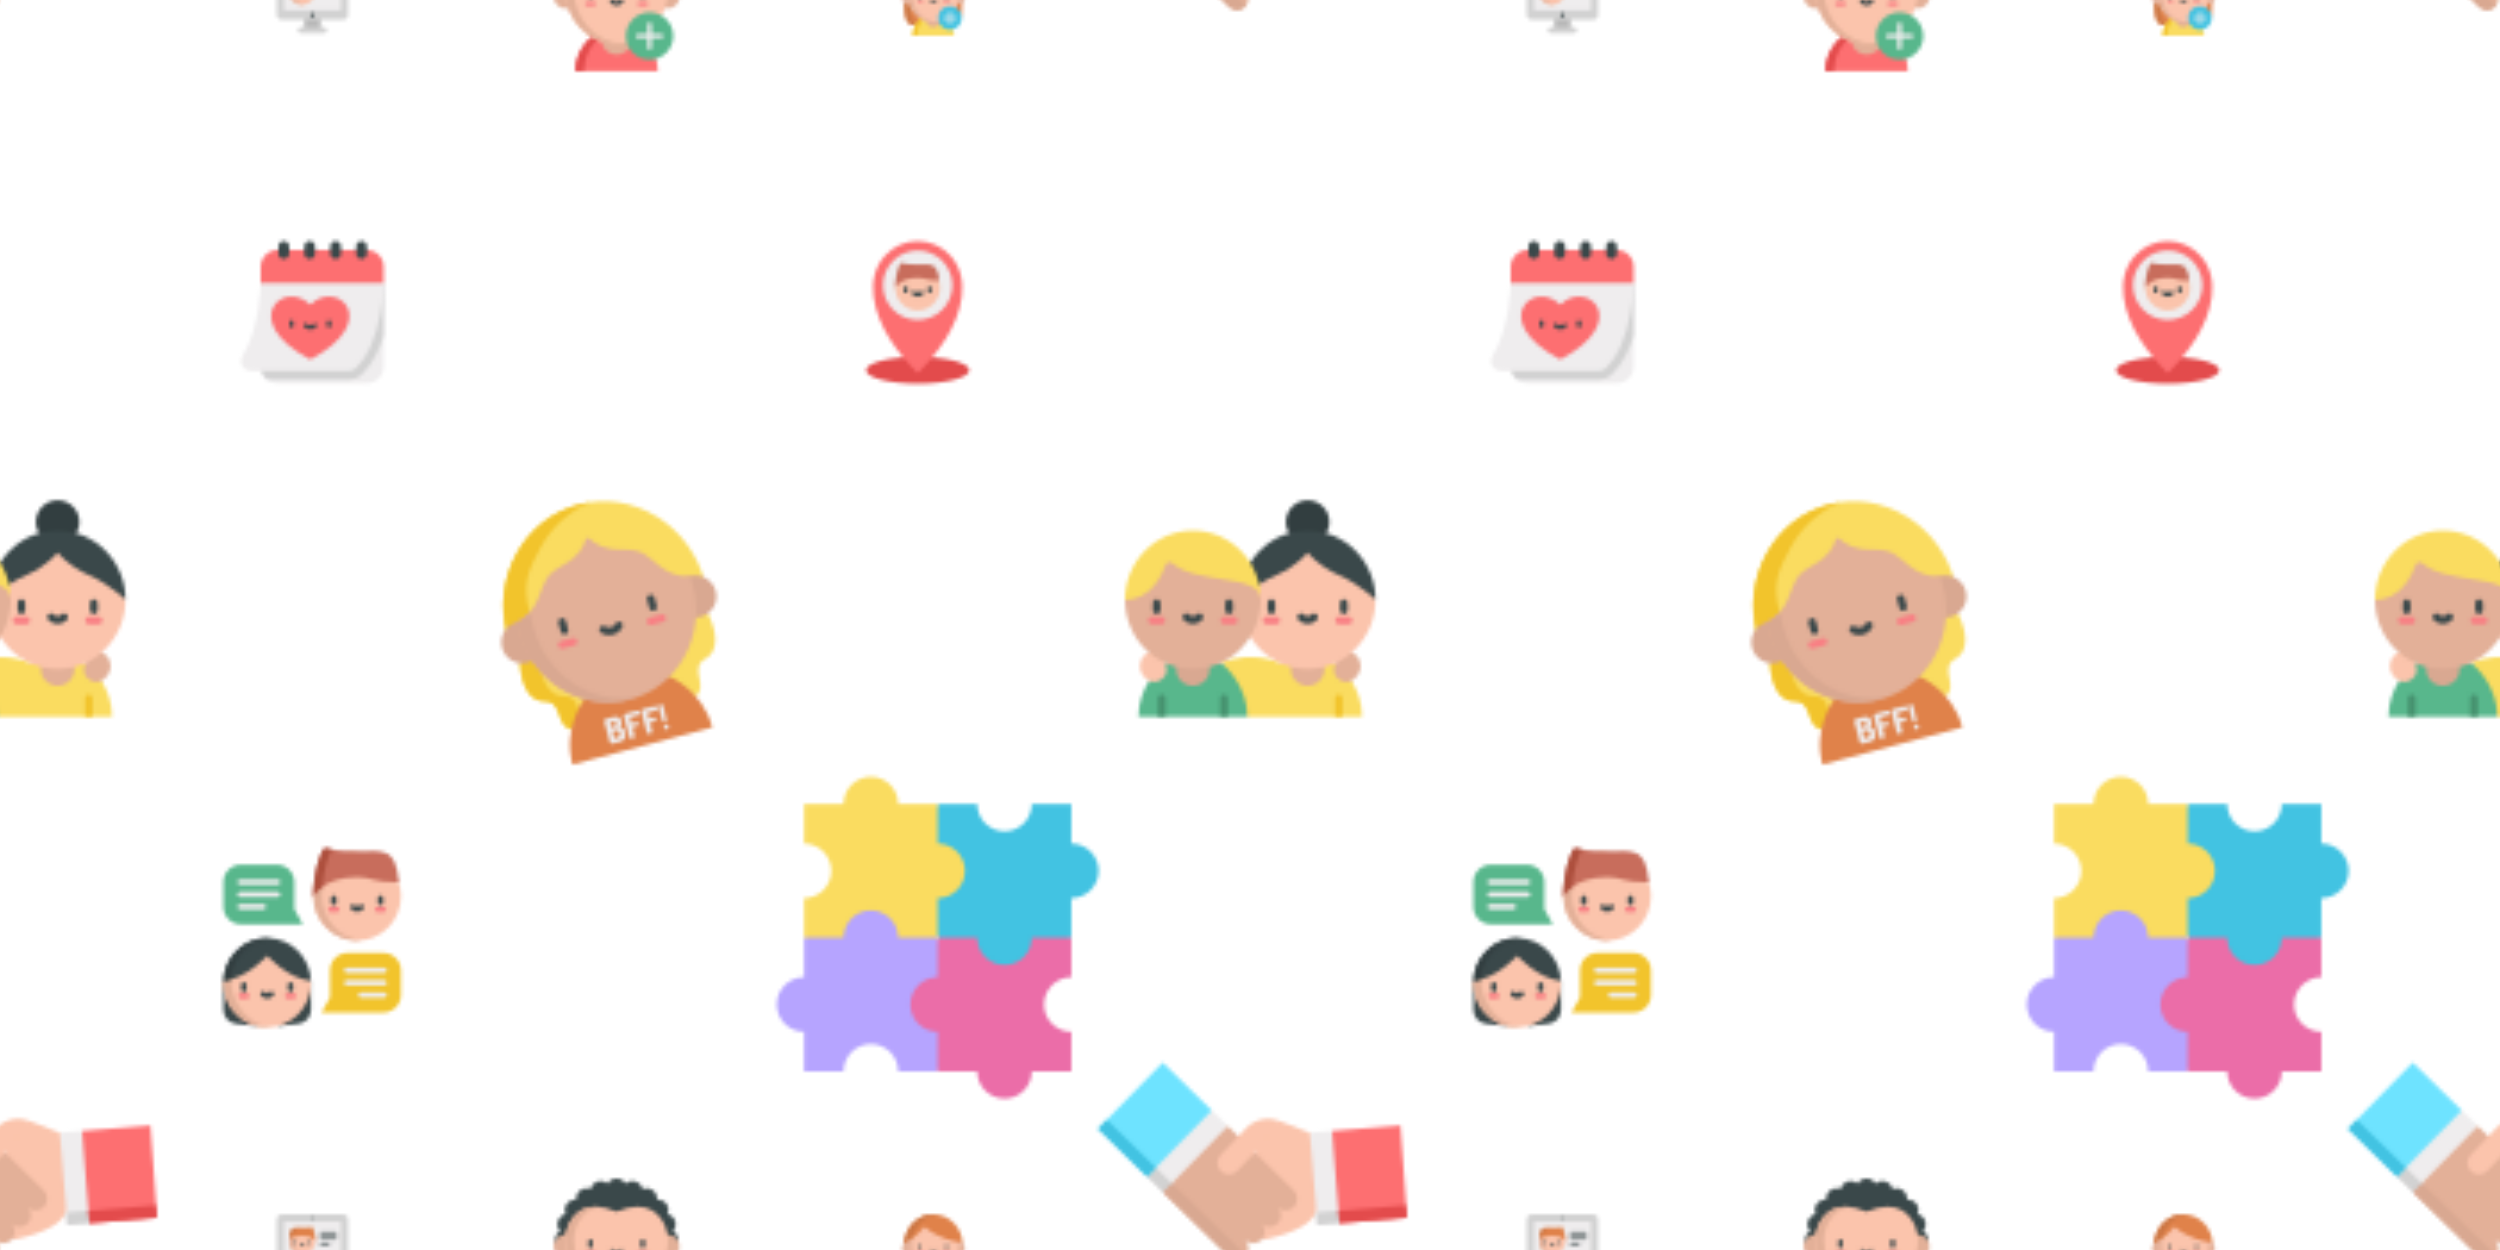 <svg xmlns="http://www.w3.org/2000/svg" xmlns:xlink="http://www.w3.org/1999/xlink" xmlns:fi="http://pattern.flaticon.com/" x="0" y="0" width="700" height="350" viewBox="0 0 700 350"><rect x="0px" y="0px" width="100%" height="100%" opacity="1" fill="#ffffff"/><defs><g transform="matrix(0.078 0 0 0.078 155 330)" id="L1_10"><path d="m429.012 253.109c24.32-14.5 24.32-49.723 0-64.227 18.648-21.309 7.766-54.805-19.848-61.082 11.148-26.027-9.551-54.523-37.75-51.961 2.559-28.199-25.934-48.902-51.965-37.754-6.277-27.609-39.773-38.492-61.082-19.848-14.504-24.316-49.723-24.316-64.227 0-21.309-18.648-54.805-7.762-61.086 19.848-26.027-11.148-54.52 9.555-51.961 37.754-28.199-2.562-48.898 25.934-37.75 51.961-27.609 6.277-38.496 39.773-19.848 61.082-24.32 14.504-24.32 49.723 0 64.227zm0 0" fill="#3a484a"/><path d="m136.176 389.102s-57.961 43.676-57.961 122.898h296.078c0-79.223-57.961-122.898-57.961-122.898zm0 0" fill="#fd6f71"/><path d="m167.082 389.102h-30.906s-57.961 43.676-57.961 122.898h30.906c0-79.223 57.961-122.898 57.961-122.898zm0 0" fill="#e34b4c"/><g fill="#e3b098"><path d="m280.301 398.707c0 29.848-24.199 54.043-54.047 54.043s-54.047-24.195-54.047-54.043c0-29.848 24.199-54.047 54.047-54.047s54.047 24.199 54.047 54.047zm0 0"/><path d="m0 244.121c0 23.73 19.238 42.969 42.969 42.969s22.363-19.238 22.363-42.969c0-23.73 1.215-42.965-22.516-42.965-23.73 0-42.816 19.234-42.816 42.965zm0 0"/><path d="m452.508 244.121c0 23.73-19.238 42.969-42.969 42.969-23.73 0-42.969-19.238-42.969-42.969 0-23.73 19.391-42.965 43.121-42.965 23.73 0 42.816 19.234 42.816 42.965zm0 0"/></g><path d="m410.547 219.762c-.016-16.094-3.18-32.047-9.184-46.98-16.082-40-60.574-102.945-175.109-54.121-114.535-48.824-159.027 14.121-175.113 54.121-6 14.934-9.164 30.887-9.18 46.98v.191c0 107.066 82.512 193.859 184.293 193.859s184.293-86.793 184.293-193.859c0-.066 0-.129 0-.191zm0 0" fill="#fbc4ac"/><path d="m72.867 219.953c0-.066 0-.129 0-.191.016-16.094 3.18-32.047 9.18-46.98 10.879-27.055 34.762-64.594 84.512-70.961-71.215-8.125-102.492 38.82-115.418 70.961-6 14.934-9.164 30.887-9.18 46.98v.191c0 107.066 82.512 193.859 184.293 193.859 5.207 0 10.355-.238 15.453-.684-94.551-8.262-168.84-91.586-168.84-193.176zm0 0" fill="#e3b098"/><path d="m320.074 250.582c-4.266 0-7.727-3.457-7.727-7.723v-18.246c0-4.266 3.461-7.727 7.727-7.727 4.27 0 7.727 3.461 7.727 7.727v18.246c0 4.266-3.457 7.723-7.727 7.723zm0 0" fill="#3a484a"/><path d="m332.5 277.398h-24.848c-4.27 0-7.727-3.461-7.727-7.727 0-4.27 3.457-7.727 7.727-7.727h24.848c4.266 0 7.727 3.457 7.727 7.727 0 4.266-3.461 7.727-7.727 7.727zm0 0" fill="#f98084"/><path d="m132.434 250.582c-4.27 0-7.727-3.457-7.727-7.723v-18.246c0-4.266 3.457-7.727 7.727-7.727 4.266 0 7.727 3.461 7.727 7.727v18.246c0 4.266-3.461 7.723-7.727 7.723zm0 0" fill="#3a484a"/><path d="m144.855 277.398h-24.848c-4.27 0-7.727-3.461-7.727-7.727 0-4.27 3.457-7.727 7.727-7.727h24.848c4.27 0 7.727 3.457 7.727 7.727 0 4.266-3.457 7.727-7.727 7.727zm0 0" fill="#f98084"/><path d="m226.254 276.367c-8.77 0-17.008-3.668-22.598-10.066-2.809-3.211-2.48-8.094.73-10.902 3.215-2.809 8.094-2.48 10.902.734 2.656 3.039 6.652 4.781 10.965 4.781s8.305-1.742 10.965-4.785c2.809-3.211 7.688-3.539 10.902-.73 3.211 2.809 3.539 7.688.73 10.902-5.59 6.398-13.828 10.066-22.598 10.066zm0 0" fill="#3a484a"/><path d="m429.66 385.773c0 46.898-38.02 84.918-84.918 84.918-46.898 0-84.918-38.02-84.918-84.918 0-46.902 38.02-84.918 84.918-84.918 46.898 0 84.918 38.016 84.918 84.918zm0 0" fill="#58b78c"/><path d="m386.879 378.047h-34.41v-34.414c0-4.266-3.457-7.727-7.727-7.727-4.27 0-7.727 3.461-7.727 7.727v34.414h-34.41c-4.27 0-7.727 3.457-7.727 7.727 0 4.266 3.457 7.727 7.727 7.727h34.41v34.41c0 4.27 3.457 7.727 7.727 7.727 4.27 0 7.727-3.457 7.727-7.727v-34.41h34.41c4.27 0 7.727-3.461 7.727-7.727 0-4.27-3.457-7.727-7.727-7.727zm0 0" fill="#efedee"/></g><g transform="matrix(0.137 0 0 0.137 315 140)" id="L1_11"><path d="m250 442.949-53.465-110.355c65.352-26.434 118.938 0 118.938 0h115.605c12.957 11.043 53.465 50.359 53.465 110.355zm0 0" fill="#fadc60"/><path d="m417.738 44.961c0 24.559-19.906 44.465-44.461 44.465-24.559 0-44.465-19.906-44.465-44.465 0-24.555 19.906-44.461 44.465-44.461 24.555 0 44.461 19.906 44.461 44.461zm0 0" fill="#323e40"/><path d="m407.609 345.422c0 18.961-15.371 34.336-34.332 34.336-18.965 0-34.336-15.375-34.336-34.336s15.371-34.332 34.336-34.332c18.961 0 34.332 15.371 34.332 34.332zm0 0" fill="#e3b098"/><path d="m437.793 321.332s-24.555 28.43 0 45.797c11.738 8.301 22.324 4.914 30.176-.883 12.578-9.289 17.473-26.066 10.695-40.156-3.355-6.98-9.598-13.477-20.969-16.387zm0 0" fill="#e3b098"/><path d="m512 203.949c0 78.141-62.109 141.477-138.723 141.477-76.625 0-138.734-63.336-138.734-141.477l15.457-34.801 98.375-79.723h24.902l49.953 5.551 74.176 70.051zm0 0" fill="#fbc4ac"/><path d="m512 203.949s-32.449-32.059-75.07-50.602c-42.629-18.543-63.652-46.008-63.652-46.008s-21.027 27.465-63.656 46.008c-42.617 18.543-75.07 50.602-75.07 50.602h-.008v-.008c.008-78.141 62.109-141.465 138.734-141.465 76.613 0 138.723 63.336 138.723 141.473zm0 0" fill="#3a484a"/><path d="m447.223 232.777c-4.27 0-7.727-3.461-7.727-7.727v-14.379c0-4.266 3.457-7.727 7.727-7.727 4.27 0 7.727 3.461 7.727 7.727v14.379c0 4.266-3.457 7.727-7.727 7.727zm0 0" fill="#3a484a"/><path d="m457.016 253.914h-19.586c-4.27 0-7.727-3.461-7.727-7.727 0-4.27 3.457-7.727 7.727-7.727h19.586c4.266 0 7.727 3.457 7.727 7.727 0 4.266-3.461 7.727-7.727 7.727zm0 0" fill="#f98084"/><path d="m299.32 232.777c-4.27 0-7.727-3.461-7.727-7.727v-14.379c0-4.266 3.457-7.727 7.727-7.727 4.266 0 7.727 3.461 7.727 7.727v14.379c0 4.266-3.461 7.727-7.727 7.727zm0 0" fill="#3a484a"/><path d="m309.109 253.914h-19.582c-4.27 0-7.727-3.461-7.727-7.727 0-4.27 3.457-7.727 7.727-7.727h19.582c4.27 0 7.727 3.457 7.727 7.727 0 4.266-3.457 7.727-7.727 7.727zm0 0" fill="#f98084"/><path d="m373.27 253.102c-7.383 0-14.324-3.098-19.043-8.496-2.809-3.211-2.48-8.094.734-10.902 3.211-2.809 8.09-2.48 10.898.734 1.785 2.039 4.488 3.211 7.41 3.211 2.926 0 5.625-1.172 7.41-3.211 2.809-3.215 7.688-3.543 10.902-.734 3.211 2.809 3.539 7.691.73 10.902-4.719 5.398-11.656 8.496-19.043 8.496zm0 0" fill="#3a484a"/><path d="m250 442.949c0-59.996-40.504-99.312-53.465-110.355h-115.602c-12.961 11.043-53.465 50.359-53.465 110.355zm0 0" fill="#58b78c"/><path d="m173.066 345.422c0 18.961-15.371 34.336-34.332 34.336s-34.332-15.375-34.332-34.336 15.371-34.332 34.332-34.332 34.332 15.371 34.332 34.332zm0 0" fill="#d9a891"/><path d="m74.215 321.332s24.555 28.43 0 45.797c-11.738 8.301-22.32 4.914-30.172-.883-12.578-9.289-17.477-26.066-10.699-40.156 3.359-6.98 9.598-13.477 20.969-16.387zm0 0" fill="#fbc4ac"/><path d="m67.352 442.949v-37.602c0-4.266 3.461-7.727 7.727-7.727 4.27 0 7.727 3.461 7.727 7.727v37.602zm0 0" fill="#46926f"/><path d="m194.664 442.949v-37.602c0-4.266 3.457-7.727 7.727-7.727 4.266 0 7.727 3.461 7.727 7.727v37.602zm0 0" fill="#46926f"/><path d="m429.199 442.949v-37.602c0-4.266 3.457-7.727 7.727-7.727s7.727 3.461 7.727 7.727v37.602zm0 0" fill="#f2c42c"/><path d="m277.449 202.684v.297c.008.156.02.32.008.484v.484c0 78.141-62.109 141.477-138.723 141.477-76.625 0-138.734-63.336-138.734-141.477h.012l30.277-57.465 54.84-47.391 111.406 8.246 72.172 61.121zm0 0" fill="#e3b098"/><path d="m212.68 232.777c-4.266 0-7.727-3.461-7.727-7.727v-14.379c0-4.266 3.461-7.727 7.727-7.727 4.27 0 7.727 3.461 7.727 7.727v14.379c0 4.266-3.457 7.727-7.727 7.727zm0 0" fill="#3a484a"/><path d="m222.473 253.914h-19.586c-4.266 0-7.727-3.461-7.727-7.727 0-4.27 3.461-7.727 7.727-7.727h19.586c4.27 0 7.727 3.457 7.727 7.727 0 4.266-3.457 7.727-7.727 7.727zm0 0" fill="#f98084"/><path d="m64.777 232.777c-4.27 0-7.727-3.461-7.727-7.727v-14.379c0-4.266 3.457-7.727 7.727-7.727 4.27 0 7.727 3.461 7.727 7.727v14.379c0 4.266-3.457 7.727-7.727 7.727zm0 0" fill="#3a484a"/><path d="m74.57 253.914h-19.586c-4.266 0-7.727-3.461-7.727-7.727 0-4.27 3.461-7.727 7.727-7.727h19.586c4.266 0 7.727 3.457 7.727 7.727 0 4.266-3.461 7.727-7.727 7.727zm0 0" fill="#f98084"/><path d="m138.73 253.102c-7.387 0-14.328-3.098-19.047-8.496-2.809-3.211-2.48-8.094.734-10.902 3.211-2.809 8.094-2.48 10.902.734 1.781 2.039 4.484 3.211 7.41 3.211 2.922 0 5.625-1.172 7.406-3.211 2.809-3.215 7.691-3.543 10.902-.734 3.215 2.809 3.543 7.691.734 10.902-4.719 5.398-11.66 8.496-19.043 8.496zm0 0" fill="#3a484a"/><path d="m277.449 202.684c-1.988-52.848-129.02-28.66-180.953-73.574-4.5-3.895-11.559-1.938-13.535 3.688-8.5 24.055-31.68 71.152-82.949 71.152h-.012c0-78.137 62.109-141.473 138.734-141.473 76.203 0 138.055 62.656 138.715 140.207zm0 0" fill="#fadc60"/></g><g transform="matrix(0.176 0 0 0.176 217.5 217.5)" id="L1_12"><path d="m468.602 106.301v-62.898h-62.902c0 23.969-19.43 43.398-43.398 43.398s-43.402-19.43-43.402-43.398h-62.898l-51.469 121.852 51.469 90.746 106.238 78.742 106.363-78.742v-62.898c23.969 0 43.398-19.434 43.398-43.402s-19.43-43.398-43.398-43.398zm0 0" fill="#42c3e2"/><path d="m256 256-101.363-84.598-111.234 84.598v62.898c-23.969 0-43.402 19.43-43.402 43.402 0 23.969 19.434 43.398 43.402 43.398v62.898h62.898c0-23.969 19.43-43.398 43.402-43.398 23.969 0 43.398 19.43 43.398 43.398h62.898l50.109-84.598zm0 0" fill="#b6a4ff"/><path d="m468.602 318.898v-62.898h-62.898c0 23.969-19.434 43.402-43.402 43.402s-43.402-19.434-43.402-43.402h-62.898v62.898c-23.969 0-43.398 19.434-43.398 43.402s19.43 43.398 43.398 43.398v62.902h62.898c0 23.969 19.434 43.398 43.402 43.398s43.402-19.43 43.402-43.398h62.898v-62.902c-23.973 0-43.402-19.43-43.402-43.398s19.43-43.402 43.402-43.402zm0 0" fill="#eb6da8"/><path d="m256 106.301v-62.898h-62.898c0-23.973-19.43-43.402-43.402-43.402-23.969 0-43.398 19.43-43.398 43.402h-62.898v62.898c23.969 0 43.398 19.43 43.398 43.398 0 23.973-19.43 43.402-43.398 43.402v62.898h62.898c0-23.969 19.43-43.402 43.402-43.402 23.969 0 43.398 19.434 43.398 43.402h62.898v-62.898c23.969 0 43.402-19.434 43.402-43.402s-19.434-43.398-43.402-43.398zm0 0" fill="#fadc60"/></g><g transform="matrix(0.17 0.045 -0.045 0.17 313.213 294.233)" id="L1_13"><path d="m167.613 53.758-54.926 58.039-17.715 70.285 31.059 17.582 49.461-47.285 23.176-81.043zm0 0" fill="#efedee"/><path d="m410.152 175.434-4.992-77.977-43.914-61.133-33.668 11.836v66.074l41.043 50.668 7.863 22.367zm0 0" fill="#efedee"/><path d="m327.578 48.16-51.934-5.766-24.555 21.074v37.539l45.863 131.863s69.793-30.008 72.789-66.586zm0 0" fill="#fbc4ac"/><path d="m251.086 101.008 75.227 42.582c8.859 5.016 11.977 16.262 6.961 25.121-5.016 8.859-16.262 11.973-25.121 6.961 8.859 5.012 11.977 16.258 6.961 25.117-5.016 8.859-16.262 11.977-25.117 6.961 8.859 5.016 11.973 16.262 6.961 25.121-5.016 8.859-16.262 11.977-25.121 6.961 8.859 5.016 11.977 16.262 6.961 25.121s-16.262 11.973-25.121 6.961l-127.645-72.254 72.637-128.324 20.336 11.512zm0 0" fill="#e3b098"/><path d="m141.16 185.199-41.105-23.27-5.082 20.152 24.23 13.715 6.828 3.867zm0 0" fill="#d2d2d2"/><path d="m167.605 53.758-72.637 128.332-94.969-53.75 72.637-128.332zm0 0" fill="#6ee3ff"/><path d="m402.297 157.145-32.398 11.391 6.586 18.734 33.668-11.836-1.32-20.613zm0 0" fill="#d2d2d2"/><path d="m512.012 139.242-47.824-139.113-102.941 36.191 48.906 139.113zm0 0" fill="#fd6f71"/><path d="m512.012 139.242-6.457-18.785-101.992 36.238 6.59 18.738zm0 0" fill="#e34b4c"/><path d="m94.977 182.074-94.969-53.754 9.875-17.441 94.965 53.754zm0 0" fill="#42c3e2"/><path d="m275.645 42.395c-19.598-2.176-38.578 7.664-48.09 24.934l-28.254 51.289c-4.914 8.914-1.668 20.125 7.25 25.035 8.914 4.914 20.125 1.668 25.039-7.25l19.496-35.395zm0 0" fill="#fbc4ac"/><path d="m278.797 264.953c.227-.402.418-.816.613-1.227.031-.074.074-.141.105-.215l-143.613-81.289-9.871 17.441 36.641 20.738 91.004 51.512c3.32 1.879 6.98 2.617 10.52 2.34.59-.047 1.176-.125 1.754-.227 5.234-.926 10.027-4.09 12.848-9.074zm0 0" fill="#d9a891"/></g><g transform="matrix(0.039 0 0 0.039 77.5 340)" id="L1_14"><path d="m197.844 368.492h116.312v104.621h-116.312zm0 0" fill="#b8b8b8"/><path d="m339.613 450.676h-167.227c-12.391 0-22.438 10.047-22.438 22.438 0 12.395 10.047 22.438 22.438 22.438h167.227c12.391 0 22.438-10.043 22.438-22.438 0-12.391-10.047-22.438-22.438-22.438zm0 0" fill="#d2d2d2"/><path d="m476.977.5h-441.953c-19.344 0-35.023 15.68-35.023 35.023v327.922c0 19.344 15.68 35.023 35.023 35.023h441.953c19.344 0 35.023-15.68 35.023-35.023v-327.922c0-19.344-15.68-35.023-35.023-35.023zm0 0" fill="#d2d2d2"/><path d="m51.312 51.812h409.375v278.316h-409.375zm0 0" fill="#efedee"/><path d="m263.602 26.156c0 4.199-3.402 7.602-7.602 7.602s-7.602-3.402-7.602-7.602 3.402-7.602 7.602-7.602 7.602 3.402 7.602 7.602zm0 0" fill="#3a484a"/><path d="m271.238 364.297c0 8.418-6.82 15.242-15.238 15.242s-15.238-6.824-15.238-15.242c0-8.414 6.82-15.238 15.238-15.238s15.238 6.824 15.238 15.238zm0 0" fill="#3a484a"/><path d="m183.062 107.594c52.223 0 94.555 32.867 94.555 86.121s-42.332 96.418-94.555 96.418c-52.215 0-94.547-43.164-94.547-96.418s42.332-86.121 94.547-86.121zm0 0" fill="#fbc4ac"/><path d="m112.211 193.715c0-49.164 36.074-89.727 82.699-95.668-3.883-.496-7.836-.754-11.848-.754-52.215 0-94.547 43.168-94.547 96.422s42.332 96.418 94.547 96.418c4.012 0 7.965-.258 11.848-.75-46.625-5.945-82.699-46.508-82.699-95.668zm0 0" fill="#e3b098"/><g fill="#3a484a"><path d="m132.664 215.82c-4.266 0-7.727-3.457-7.727-7.723v-9.801c0-4.27 3.461-7.727 7.727-7.727 4.27 0 7.727 3.457 7.727 7.727v9.801c0 4.266-3.457 7.723-7.727 7.723zm0 0"/><path d="m233.469 215.82c-4.27 0-7.727-3.457-7.727-7.723v-9.801c0-4.27 3.457-7.727 7.727-7.727 4.266 0 7.723 3.457 7.723 7.727v9.801c0 4.266-3.457 7.723-7.723 7.723zm0 0"/><path d="m183.066 229.672c-5.742 0-11.148-2.414-14.832-6.629-2.809-3.215-2.48-8.094.734-10.902 3.211-2.809 8.09-2.48 10.898.73.75.859 1.914 1.348 3.199 1.348s2.449-.492 3.199-1.348c2.805-3.211 7.688-3.539 10.898-.73 3.215 2.809 3.543 7.688.734 10.902-3.684 4.215-9.09 6.629-14.832 6.629zm0 0"/></g><path d="m93.043 164.168c6.492-79.047 38.367-66.875 90.02-66.875 39.051 0 57.805-3.91 65.793-6.402 3.195-.996 6.633.441 8.152 3.426 6.379 12.512 20.609 46.375 20.609 99.398 0 0-22.617-40.723-94.555-40.723-33.465 0-30.664 11.176-90.02 11.176zm0 0" fill="#e0824a"/><path d="m163.988 96.906c-40.414-1.234-65.297-1.539-70.945 67.262 9.328 0 17.117-.277 23.758-.742 4.535-53.484 20.855-64.75 47.188-66.52zm0 0" fill="#cc7643"/><path d="m423.484 141.402h-105.645c-4.27 0-7.727-3.461-7.727-7.727s3.457-7.727 7.727-7.727h105.645c4.266 0 7.727 3.461 7.727 7.727s-3.461 7.727-7.727 7.727zm0 0" fill="#3a484a"/><path d="m423.484 180.551h-105.645c-4.27 0-7.727-3.461-7.727-7.727 0-4.27 3.457-7.727 7.727-7.727h105.645c4.266 0 7.727 3.457 7.727 7.727 0 4.266-3.461 7.727-7.727 7.727zm0 0" fill="#3a484a"/><path d="m371.973 219.695h-54.133c-4.27 0-7.727-3.457-7.727-7.727 0-4.266 3.457-7.727 7.727-7.727h54.133c4.27 0 7.727 3.461 7.727 7.727 0 4.27-3.457 7.727-7.727 7.727zm0 0" fill="#3a484a"/></g><g transform="matrix(0.078 0 0 0.078 67.5 67.5)" id="L1_15"><path d="m512 150.547v299.484c0 33.344-27.031 60.379-60.379 60.379h-320.734c-33.348 0-60.379-27.035-60.379-60.379v-299.484zm0 0" fill="#efedee"/><path d="m70.508 450.031c0 18.852 8.645 35.684 22.18 46.754h295.02c17.031 0 33.195-6.457 45.516-18.184 37.77-35.953 62.535-87.004 78.777-138.145v-189.91h-441.492zm0 0" fill="#d2d2d2"/><path d="m291.254 91.352-220.746 59.195s-2.121 158.789-65.246 261.77c-14.371 23.441 2.375 53.566 29.871 53.566h352.574c9.012 0 17.684-3.453 24.207-9.664 97.238-92.566 100.086-305.672 100.086-305.672zm0 0" fill="#efedee"/><path d="m512 92.535v58.012h-441.492v-58.012c0-33.348 27.031-60.379 60.379-60.379h320.734c33.348 0 60.379 27.031 60.379 60.379zm0 0" fill="#fd6f71"/><g fill="#3a484a"><path d="m153.395 0c-10.645 0-19.273 8.629-19.273 19.273v25.762c0 10.645 8.629 19.273 19.273 19.273s19.273-8.629 19.273-19.273v-25.762c0-10.645-8.629-19.273-19.273-19.273zm0 0"/><path d="m246.379 0c-10.645 0-19.273 8.629-19.273 19.273v25.762c0 10.645 8.629 19.273 19.273 19.273 10.645 0 19.273-8.629 19.273-19.273v-25.762c0-10.645-8.629-19.273-19.273-19.273zm0 0"/><path d="m339.363 0c-10.645 0-19.273 8.629-19.273 19.273v25.762c0 10.645 8.629 19.273 19.273 19.273s19.273-8.629 19.273-19.273v-25.762c0-10.645-8.629-19.273-19.273-19.273zm0 0"/><path d="m432.348 0c-10.645 0-19.273 8.629-19.273 19.273v25.762c0 10.645 8.629 19.273 19.273 19.273 10.645 0 19.273-8.629 19.273-19.273v-25.762c0-10.645-8.629-19.273-19.273-19.273zm0 0"/></g><path d="m248.375 425.008c259.82-136.18 97.656-292.07 0-196.633-97.656-95.438-259.816 60.453 0 196.633zm0 0" fill="#fd6f71"/><path d="m181.211 311.258c-4.266 0-7.727-3.461-7.727-7.727v-12.156c0-4.266 3.461-7.727 7.727-7.727 4.27 0 7.727 3.461 7.727 7.727v12.156c0 4.266-3.457 7.727-7.727 7.727zm0 0" fill="#3a484a"/><path d="m315.539 311.258c-4.266 0-7.727-3.461-7.727-7.727v-12.156c0-4.266 3.461-7.727 7.727-7.727 4.27 0 7.727 3.461 7.727 7.727v12.156c0 4.266-3.457 7.727-7.727 7.727zm0 0" fill="#3a484a"/><path d="m248.375 317.742c-8.691 0-16.852-3.633-22.395-9.973-2.809-3.215-2.48-8.098.734-10.902 3.211-2.809 8.094-2.484 10.902.73 2.605 2.984 6.527 4.691 10.758 4.691s8.152-1.707 10.762-4.691c2.809-3.215 7.688-3.539 10.902-.73 3.211 2.805 3.539 7.688.73 10.902-5.539 6.34-13.703 9.973-22.395 9.973zm0 0" fill="#3a484a"/></g><g transform="matrix(0.132 -0.035 0.035 0.132 131.982 149.233)" id="L1_16"><path d="m27.707 283.664c-10.363 51.66 3.531 81.918 27.41 88.059 40.043 10.301 8.66 53.086 40.043 70.496l61.945-55.91-85.504-125.543zm0 0" fill="#fadc60"/><path d="m96.324 371.723c-23.879-6.141-37.773-36.398-27.41-88.059l13.488-7.039-10.801-15.859-43.895 22.898c-10.363 51.66 3.531 81.918 27.41 88.059 40.043 10.301 8.66 53.086 40.043 70.496l25.844-23.324c-3.105-18.691 2.211-40.254-24.68-47.172zm0 0" fill="#f2c42c"/><path d="m426.609 283.664c10.363 51.66-3.531 81.914-27.41 88.059-40.043 10.301-8.66 53.086-40.043 70.496l-61.945-55.91 85.504-125.543zm0 0" fill="#fadc60"/><path d="m17.312 219.43c0-58.375 21.672-113.312 61.02-154.703 39.676-41.738 92.531-64.727 148.828-64.727 56.293 0 109.148 22.988 148.824 64.727 39.348 41.391 61.02 96.328 61.02 154.703zm0 0" fill="#fadc60"/><path d="m252.914 1.629c-8.48-1.078-17.078-1.629-25.754-1.629-56.297 0-109.152 22.988-148.828 64.727-39.348 41.391-61.02 96.328-61.02 154.703l56.371-31.266c0-58.375 16.809-82.047 56.156-123.438 33.562-35.305 76.551-57.188 123.074-63.098zm0 0" fill="#f2c42c"/><path d="m.5 243.641c0 23.773 19.273 43.047 43.047 43.047s22.441-19.273 22.441-43.047 1.18-43.043-22.594-43.043c-23.773 0-42.895 19.27-42.895 43.043zm0 0" fill="#d9a891"/><path d="m453.816 243.641c0 23.773-19.27 43.047-43.043 43.047-23.773 0-43.047-19.273-43.047-43.047s19.426-43.043 43.195-43.043c23.777 0 42.895 19.27 42.895 43.043zm0 0" fill="#d9a891"/><path d="m136.918 388.879s-58.062 43.758-58.062 123.121h296.605c0-79.363-58.062-123.121-58.062-123.121zm0 0" fill="#e0824a"/><g fill="#efedee"><path d="m164.422 442.652c0-2.305 2.449-3.461 4.902-3.461h14.785c7.211 0 14.426 2.598 14.426 12.84 0 5.84-2.309 9.664-6.133 11.32 4.402 1.66 7.43 4.328 7.43 11.539v1.516c0 11.395-6.348 15.508-14.496 15.508h-16.012c-3.027 0-4.906-1.59-4.906-3.391v-45.871zm11.176 16.371h7.574c2.738 0 4.109-2.523 4.109-4.977 0-2.523-1.371-5.047-4.109-5.047h-7.574zm7.215 23.078c3.605 0 5.77-2.02 5.77-6.633v-1.152c0-4.906-2.164-6.637-5.77-6.637h-7.215v14.426h7.215zm0 0"/><path d="m205.668 442.652c0-2.305 2.453-3.461 4.906-3.461h25.023c2.379 0 3.391 2.527 3.391 4.832 0 2.668-1.227 4.977-3.391 4.977h-18.68v12.188h10.891c2.164 0 3.391 2.094 3.391 4.402 0 1.945-1.012 4.254-3.391 4.254h-10.891v18.605c0 2.309-2.812 3.465-5.625 3.465s-5.625-1.156-5.625-3.465zm0 0"/><path d="m242.805 442.652c0-2.305 2.453-3.461 4.906-3.461h25.023c2.383 0 3.391 2.527 3.391 4.832 0 2.668-1.227 4.977-3.391 4.977h-18.68v12.188h10.891c2.164 0 3.391 2.094 3.391 4.402 0 1.945-1.012 4.254-3.391 4.254h-10.891v18.605c0 2.309-2.812 3.465-5.625 3.465s-5.625-1.156-5.625-3.465zm0 0"/><path d="m289.895 486.789c0 2.957-2.523 5.555-5.48 5.555-3.172 0-5.551-2.598-5.551-5.555 0-3.027 2.379-5.551 5.551-5.551 2.957 0 5.48 2.523 5.48 5.551zm-1.367-13.699c0 2.234-2.453 3.172-4.184 3.172-2.309 0-4.254-.938-4.254-3.172 0-8.582-1.012-20.918-1.012-29.5 0-2.809 2.309-4.398 5.266-4.398 2.812 0 5.191 1.586 5.191 4.398 0 8.582-1.008 20.914-1.008 29.5zm0 0"/></g><path d="m410.945 200.574-.02.023s-29.582-3.316-53.621-34.223c-24.039-30.906-23.711-43.27-68.434-54.602-34.684-8.789-49.977-25.574-56.656-37.523-2.203-3.945-7.91-3.945-10.117 0-6.676 11.949-21.969 28.734-56.656 37.523-44.719 11.332-44.395 23.695-68.43 54.602-24.039 30.906-53.621 34.223-53.621 34.223l-.023-.016c-.543 6.078-.832 12.234-.832 18.465v.191.191c0 107.258 82.656 194.207 184.621 194.207s184.625-86.949 184.625-194.207c0-.066 0-.129 0-.191 0-.066 0-.129 0-.191 0-6.23-.289-12.391-.836-18.473zm0 0" fill="#e3b098"/><path d="m73.441 219.43c0-.066 0-.129 0-.191 0-.066 0-.129 0-.191 0-3.316.082-17.457.242-30.887-16.445 10.879-30.289 12.438-30.289 12.438l-.023-.016c-.547 6.078-.836 12.234-.836 18.465v.191.191c0 107.258 82.66 194.207 184.625 194.207 5.203 0 10.355-.238 15.449-.684-94.73-8.262-169.168-91.742-169.168-193.523zm0 0" fill="#d9a891"/><path d="m321.148 250.102c-4.266 0-7.727-3.461-7.727-7.727v-18.277c0-4.266 3.461-7.723 7.727-7.723 4.27 0 7.727 3.457 7.727 7.723v18.277c0 4.266-3.461 7.727-7.727 7.727zm0 0" fill="#3a484a"/><path d="m333.594 276.965h-24.891c-4.27 0-7.727-3.461-7.727-7.727 0-4.27 3.457-7.727 7.727-7.727h24.891c4.27 0 7.727 3.457 7.727 7.727 0 4.266-3.461 7.727-7.727 7.727zm0 0" fill="#f98084"/><path d="m133.168 250.102c-4.27 0-7.727-3.461-7.727-7.727v-18.277c0-4.266 3.457-7.723 7.727-7.723s7.727 3.457 7.727 7.723v18.277c0 4.266-3.457 7.727-7.727 7.727zm0 0" fill="#3a484a"/><path d="m145.613 276.965h-24.891c-4.266 0-7.727-3.461-7.727-7.727 0-4.27 3.461-7.727 7.727-7.727h24.891c4.27 0 7.727 3.457 7.727 7.727 0 4.266-3.457 7.727-7.727 7.727zm0 0" fill="#f98084"/><path d="m227.156 275.93c-8.777 0-17.027-3.672-22.625-10.078-2.812-3.211-2.484-8.094.73-10.902 3.211-2.809 8.09-2.48 10.902.734 2.664 3.047 6.672 4.793 10.992 4.793 4.324 0 8.332-1.746 10.996-4.793 2.809-3.215 7.688-3.543 10.902-.734 3.211 2.809 3.539 7.691.73 10.902-5.598 6.406-13.844 10.078-22.629 10.078zm0 0" fill="#3a484a"/></g><g transform="matrix(0.039 0 0 0.039 252.5 340)" id="L1_17"><path d="m433.617 280.117c0 82.234.711 157.52-76.812 157.52h-35.656l-31.777-72.594 102.906-100.559zm0 0" fill="#e0824a"/><path d="m20.699 280.117c0 82.234-.711 157.52 76.812 157.52h35.656l31.777-72.594-102.906-100.559zm0 0" fill="#e0824a"/><path d="m61.906 280.117 11.629-4.398-11.496-11.234-41.34 15.633c0 82.234-.711 157.52 76.812 157.52h35.656l.066-.145c-71.988-3.523-71.328-77.133-71.328-157.375zm0 0" fill="#cc7643"/><path d="m17.312 219.43c0-58.375 21.672-113.312 61.02-154.703 39.676-41.738 92.531-64.727 148.828-64.727 56.293 0 109.148 22.988 148.824 64.727 39.348 41.391 61.02 96.328 61.02 154.703zm0 0" fill="#e0824a"/><path d="m252.914 1.629c-8.48-1.078-17.078-1.629-25.754-1.629-56.297 0-109.152 22.988-148.828 64.727-39.348 41.391-61.02 96.328-61.02 154.703h51.512c0-58.375 21.668-113.312 61.016-154.703 33.562-35.305 76.551-57.188 123.074-63.098zm0 0" fill="#cc7643"/><path d="m453.816 243.641c0 23.773-19.273 43.047-43.043 43.047-23.773 0-43.047-19.273-43.047-43.047s19.273-43.043 43.047-43.043c23.77 0 43.043 19.27 43.043 43.043zm0 0" fill="#e3b098"/><path d="m.5 243.641c0 23.773 19.273 43.047 43.047 43.047s22.441-19.273 22.441-43.047 1.332-43.043-22.441-43.043-43.047 19.27-43.047 43.043zm0 0" fill="#e3b098"/><path d="m136.918 388.879s-58.062 43.758-58.062 123.121h296.605c0-79.363-58.062-123.121-58.062-123.121zm0 0" fill="#fadc60"/><path d="m167.824 388.879h-30.906s-58.062 43.758-58.062 123.121h30.906c0-79.363 58.062-123.121 58.062-123.121zm0 0" fill="#f2c42c"/><path d="m281.301 398.504c0 29.902-24.242 54.141-54.141 54.141-29.902 0-54.145-24.238-54.145-54.141s24.242-54.145 54.145-54.145c29.898 0 54.141 24.242 54.141 54.145zm0 0" fill="#e3b098"/><path d="m167.23 92.152c-2.328-2.176-6.035-1.797-7.891.793-30.949 43.184-115.488 107.305-115.938 107.645-.566 6.199-.867 12.48-.867 18.84 0 107.258 82.66 194.207 184.625 194.207s184.621-86.949 184.621-194.207c0-6.355-.301-12.637-.867-18.836-149.586-28.297-225.59-91.555-243.684-108.441zm0 0" fill="#fbc4ac"/><path d="m73.441 219.43c0-3.754.105-24.965.305-43-17.387 14.332-30.168 24.027-30.344 24.16-.566 6.199-.867 12.484-.867 18.84 0 107.258 82.66 194.207 184.625 194.207 5.203 0 10.355-.238 15.449-.684-94.73-8.262-169.168-91.742-169.168-193.523zm0 0" fill="#e3b098"/><path d="m321.148 250.102c-4.266 0-7.727-3.461-7.727-7.727v-18.277c0-4.266 3.461-7.723 7.727-7.723 4.266 0 7.727 3.457 7.727 7.723v18.277c0 4.266-3.461 7.727-7.727 7.727zm0 0" fill="#3a484a"/><path d="m333.594 276.965h-24.891c-4.27 0-7.727-3.461-7.727-7.727 0-4.27 3.457-7.727 7.727-7.727h24.891c4.266 0 7.727 3.457 7.727 7.727 0 4.266-3.461 7.727-7.727 7.727zm0 0" fill="#f98084"/><path d="m133.168 250.102c-4.266 0-7.727-3.461-7.727-7.727v-18.277c0-4.266 3.461-7.723 7.727-7.723 4.27 0 7.727 3.457 7.727 7.723v18.277c0 4.266-3.457 7.727-7.727 7.727zm0 0" fill="#3a484a"/><path d="m145.613 276.965h-24.891c-4.266 0-7.727-3.461-7.727-7.727 0-4.27 3.461-7.727 7.727-7.727h24.891c4.27 0 7.727 3.457 7.727 7.727 0 4.266-3.457 7.727-7.727 7.727zm0 0" fill="#f98084"/><path d="m227.16 275.93c-8.781 0-17.031-3.672-22.629-10.078-2.809-3.215-2.48-8.094.73-10.902 3.215-2.809 8.094-2.48 10.902.73 2.664 3.051 6.672 4.797 10.996 4.797 4.32 0 8.328-1.746 10.992-4.797 2.809-3.211 7.688-3.539 10.902-.73 3.215 2.809 3.539 7.688.734 10.902-5.602 6.406-13.848 10.078-22.629 10.078zm0 0" fill="#3a484a"/><path d="m430.93 385.547c0 46.98-38.086 85.07-85.07 85.07s-85.07-38.09-85.07-85.07c0-46.984 38.086-85.074 85.07-85.074s85.07 38.09 85.07 85.074zm0 0" fill="#42c3e2"/><path d="m388.074 377.82h-34.488v-34.488c0-4.266-3.461-7.727-7.727-7.727-4.27 0-7.727 3.461-7.727 7.727v34.488h-34.488c-4.266 0-7.727 3.457-7.727 7.727 0 4.266 3.461 7.727 7.727 7.727h34.488v34.488c0 4.266 3.457 7.727 7.727 7.727 4.266 0 7.727-3.461 7.727-7.727v-34.488h34.488c4.266 0 7.727-3.461 7.727-7.727 0-4.27-3.461-7.727-7.727-7.727zm0 0" fill="#efedee"/></g><g transform="matrix(0.098 0 0 0.098 62.5 237.5)" id="L1_18"><path d="m382.699 29.5c-69.152 0-125.207 36.555-125.207 107.074s56.055 127.676 125.207 127.676c69.145 0 125.195-57.156 125.195-127.676s-56.051-107.074-125.195-107.074zm0 0" fill="#fbc4ac"/><path d="m282.215 136.574c0-66.266 49.496-120.73 112.844-127.059-4.066-.41-8.188-.621-12.359-.621-69.152 0-125.207 57.16-125.207 127.68s56.055 127.676 125.207 127.676c4.172 0 8.293-.211 12.359-.617-63.348-6.332-112.844-60.797-112.844-127.059zm0 0" fill="#e3b098"/><path d="m449.434 163.344c-4.27 0-7.727-3.457-7.727-7.727v-12.977c0-4.266 3.457-7.727 7.727-7.727 4.27 0 7.727 3.461 7.727 7.727v12.977c0 4.27-3.457 7.727-7.727 7.727zm0 0" fill="#3a484a"/><path d="m458.27 182.418h-17.672c-4.27 0-7.727-3.461-7.727-7.727s3.457-7.727 7.727-7.727h17.672c4.27 0 7.727 3.461 7.727 7.727s-3.457 7.727-7.727 7.727zm0 0" fill="#f98084"/><path d="m315.953 163.344c-4.27 0-7.727-3.457-7.727-7.727v-12.977c0-4.266 3.457-7.727 7.727-7.727s7.727 3.461 7.727 7.727v12.977c0 4.27-3.457 7.727-7.727 7.727zm0 0" fill="#3a484a"/><path d="m324.789 182.418h-17.672c-4.27 0-7.727-3.461-7.727-7.727s3.457-7.727 7.727-7.727h17.672c4.27 0 7.727 3.461 7.727 7.727s-3.457 7.727-7.727 7.727zm0 0" fill="#f98084"/><path d="m382.691 181.684c-6.883 0-13.352-2.887-17.754-7.922-2.809-3.215-2.477-8.094.734-10.902 3.215-2.809 8.094-2.48 10.902.734 1.465 1.676 3.695 2.637 6.117 2.637s4.656-.961 6.121-2.641c2.809-3.211 7.688-3.539 10.902-.73s3.543 7.691.73 10.902c-4.398 5.035-10.871 7.922-17.754 7.922zm0 0" fill="#3a484a"/><path d="m501.902 97.449c-8.598-104.672-50.805-88.555-119.203-88.555-51.711 0-76.543-5.176-87.121-8.477-4.23-1.324-8.785.582-10.797 4.531-8.445 16.574-27.289 61.41-27.289 131.625 0 0 29.945-53.926 125.203-53.926 44.316 0 40.609 14.801 119.207 14.801zm0 0" fill="#c86d5c"/><path d="m309.508 4.949c.195-.383.418-.742.66-1.082-6.531-1.191-11.266-2.414-14.59-3.449-4.23-1.324-8.785.582-10.797 4.531-8.445 16.574-27.289 61.41-27.289 131.625 0 0 7.168-12.895 25.621-26.07 3.832-55.309 19.043-91.137 26.395-105.555zm0 0" fill="#ad4f3d"/><path d="m.59 379.375v82.309c0 20.504 15.418 37.734 35.801 40l59.16 6.582zm0 0" fill="#3a484a"/><path d="m250.809 379.375v82.309c0 20.504-15.414 37.734-35.797 40l-59.16 6.582zm0 0" fill="#3a484a"/><path d="m250.809 379.375c-.008.012-.008.012-.008.012l-127.879-96.676-122.32 96.676-.012-.012c-.059 1.645-.09 3.285-.09 4.941 0 70.52 56.051 127.684 125.199 127.684 69.152 0 125.203-57.164 125.203-127.684 0-1.652-.031-3.297-.094-4.941zm0 0" fill="#fbc4ac"/><path d="m21.301 375.309c-6.762 1.891-13.68 3.301-20.699 4.078l-.012-.012c-.059 1.645-.09 3.285-.09 4.941 0 70.52 56.051 127.684 125.199 127.684 3.574 0 7.109-.16 10.605-.461-62.176-5.68-111.559-63.875-115.004-136.23zm0 0" fill="#e3b098"/><path d="m58.961 411.086c-4.266 0-7.727-3.457-7.727-7.727v-12.977c0-4.266 3.461-7.727 7.727-7.727 4.27 0 7.727 3.461 7.727 7.727v12.977c0 4.27-3.457 7.727-7.727 7.727zm0 0" fill="#3a484a"/><path d="m67.797 430.16h-17.672c-4.27 0-7.727-3.457-7.727-7.727 0-4.266 3.457-7.727 7.727-7.727h17.672c4.27 0 7.727 3.461 7.727 7.727 0 4.27-3.457 7.727-7.727 7.727zm0 0" fill="#f98084"/><path d="m192.441 411.086c-4.266 0-7.727-3.457-7.727-7.727v-12.977c0-4.266 3.461-7.727 7.727-7.727 4.27 0 7.727 3.461 7.727 7.727v12.977c0 4.27-3.457 7.727-7.727 7.727zm0 0" fill="#3a484a"/><path d="m201.277 430.16h-17.672c-4.27 0-7.727-3.457-7.727-7.727 0-4.266 3.457-7.727 7.727-7.727h17.672c4.27 0 7.727 3.461 7.727 7.727 0 4.27-3.457 7.727-7.727 7.727zm0 0" fill="#f98084"/><path d="m125.699 429.43c-6.883 0-13.352-2.887-17.754-7.926-2.809-3.211-2.477-8.094.734-10.902 3.211-2.805 8.094-2.477 10.902.734 1.465 1.68 3.695 2.641 6.117 2.641s4.656-.961 6.121-2.641c2.809-3.211 7.691-3.539 10.902-.73 3.215 2.809 3.543 7.688.734 10.902-4.402 5.035-10.875 7.922-17.758 7.922zm0 0" fill="#3a484a"/><path d="m.59 379.375.012.012c67.195-7.434 125.098-72.336 125.098-72.336s57.906 64.902 125.102 72.336c0 0 0 0 .008-.012-2.543-68.227-57.578-122.734-125.109-122.734-67.527 0-122.562 54.508-125.109 122.734zm0 0" fill="#3a484a"/><path d="m136.52 257.121c-3.566-.312-7.172-.48-10.82-.48-67.527 0-122.562 54.508-125.109 122.738l.012.008c7.426-.82 13.566-2.02 20.699-4.078 4.434-62.508 54.145-112.859 115.219-118.188zm0 0" fill="#323e40"/><path d="m203.238 174.039v-77.176c0-27.57-22.348-49.922-49.922-49.922h-102.895c-27.57 0-49.922 22.352-49.922 49.922v70.527c0 27.57 22.352 49.918 49.922 49.918h176.727zm0 0" fill="#58b78c"/><g fill="#efedee"><path d="m155.758 104.59h-107.777c-4.266 0-7.727-3.461-7.727-7.727 0-4.27 3.461-7.727 7.727-7.727h107.777c4.27 0 7.727 3.457 7.727 7.727 0 4.266-3.457 7.727-7.727 7.727zm0 0"/><path d="m155.758 139.852h-107.777c-4.266 0-7.727-3.457-7.727-7.727 0-4.266 3.461-7.727 7.727-7.727h107.777c4.27 0 7.727 3.461 7.727 7.727 0 4.27-3.457 7.727-7.727 7.727zm0 0"/><path d="m115.195 175.117h-67.215c-4.266 0-7.727-3.461-7.727-7.727 0-4.27 3.461-7.727 7.727-7.727h67.215c4.266 0 7.727 3.457 7.727 7.727 0 4.266-3.461 7.727-7.727 7.727zm0 0"/></g><path d="m305.156 426.234v-77.18c0-27.57 22.352-49.918 49.922-49.918h102.895c27.57 0 49.922 22.348 49.922 49.918v70.527c0 27.57-22.352 49.922-49.922 49.922h-176.727zm0 0" fill="#f2c42c"/><path d="m460.414 356.785h-107.777c-4.27 0-7.727-3.461-7.727-7.727 0-4.27 3.457-7.727 7.727-7.727h107.777c4.27 0 7.727 3.457 7.727 7.727 0 4.266-3.461 7.727-7.727 7.727zm0 0" fill="#efedee"/><path d="m460.414 392.047h-107.777c-4.27 0-7.727-3.461-7.727-7.727 0-4.266 3.457-7.727 7.727-7.727h107.777c4.27 0 7.727 3.461 7.727 7.727 0 4.266-3.461 7.727-7.727 7.727zm0 0" fill="#efedee"/><path d="m460.414 427.312h-67.215c-4.266 0-7.727-3.461-7.727-7.727 0-4.27 3.461-7.727 7.727-7.727h67.215c4.266 0 7.727 3.457 7.727 7.727 0 4.266-3.461 7.727-7.727 7.727zm0 0" fill="#efedee"/></g><g transform="matrix(0.078 0 0 0.078 242.5 67.5)" id="L1_19"><path d="m370.633 463.84c0-26.598-82.969-48.156-185.316-48.156s-185.316 21.559-185.316 48.156 82.969 48.16 185.316 48.16 185.316-21.562 185.316-48.16zm0 0" fill="#e34b4c"/><path d="m302.672 52.309c-29.754-33.086-72.855-52.309-117.355-52.309s-87.598 19.223-117.355 52.309c-76.32 84.852-37.578 211.23 15.164 296.102 28.602 46.027 63.938 87.688 102.191 125.945 38.254-38.258 73.59-79.918 102.195-125.945 52.738-84.871 91.48-211.25 15.16-296.102zm0 0" fill="#fd6f71"/><path d="m309.977 158.648c0 68.848-55.812 124.66-124.66 124.66s-124.66-55.812-124.66-124.66c0-68.848 55.812-124.66 124.66-124.66s124.66 55.812 124.66 124.66zm0 0" fill="#efedee"/><path d="m185.32 105.113c-44.551 0-80.664 16.219-80.664 61.648 0 45.434 36.113 82.254 80.664 82.254 44.543 0 80.652-36.82 80.652-82.254 0-45.43-36.109-61.648-80.652-61.648zm0 0" fill="#fbc4ac"/><g fill="#3a484a"><path d="m228.312 186.758c-4.27 0-7.727-3.461-7.727-7.727v-8.359c0-4.27 3.457-7.727 7.727-7.727 4.266 0 7.727 3.457 7.727 7.727v8.359c0 4.266-3.461 7.727-7.727 7.727zm0 0"/><path d="m142.32 186.758c-4.266 0-7.727-3.461-7.727-7.727v-8.359c0-4.27 3.461-7.727 7.727-7.727 4.266 0 7.727 3.457 7.727 7.727v8.359c0 4.266-3.461 7.727-7.727 7.727zm0 0"/><path d="m185.316 199.883c-7.535 0-14.617-3.156-19.43-8.664-2.809-3.211-2.48-8.094.73-10.902 3.215-2.809 8.094-2.48 10.902.73 1.879 2.148 4.719 3.383 7.797 3.383 3.074 0 5.918-1.234 7.797-3.383 2.809-3.211 7.688-3.539 10.902-.73 3.211 2.809 3.539 7.691.73 10.902-4.812 5.508-11.895 8.664-19.43 8.664zm0 0"/></g><path d="m262.113 141.555c-5.539-67.43-32.727-57.047-76.793-57.047-33.312 0-49.312-3.336-56.129-5.465-2.723-.848-5.656.379-6.953 2.922-5.441 10.676-17.582 39.562-17.582 84.797 0 0 19.293-34.742 80.664-34.742 28.547.004 26.16 9.535 76.793 9.535zm0 0" fill="#c86d5c"/></g></defs><g fi:class="KUsePattern"><pattern id="pattern_L1_10" width="350" height="350" patternUnits="userSpaceOnUse"><use xlink:href="#L1_10" x="-350" y="-350"/><use xlink:href="#L1_10" x="0" y="-350"/><use xlink:href="#L1_10" x="350" y="-350"/><use xlink:href="#L1_10" x="-350" y="0"/><use xlink:href="#L1_10" x="0" y="0"/><use xlink:href="#L1_10" x="350" y="0"/><use xlink:href="#L1_10" x="-350" y="350"/><use xlink:href="#L1_10" x="0" y="350"/><use xlink:href="#L1_10" x="350" y="350"/></pattern><rect x="0" y="0" width="100%" height="100%" fill="url(#pattern_L1_10)"/></g><g fi:class="KUsePattern"><pattern id="pattern_L1_11" width="350" height="350" patternUnits="userSpaceOnUse"><use xlink:href="#L1_11" x="-350" y="-350"/><use xlink:href="#L1_11" x="0" y="-350"/><use xlink:href="#L1_11" x="350" y="-350"/><use xlink:href="#L1_11" x="-350" y="0"/><use xlink:href="#L1_11" x="0" y="0"/><use xlink:href="#L1_11" x="350" y="0"/><use xlink:href="#L1_11" x="-350" y="350"/><use xlink:href="#L1_11" x="0" y="350"/><use xlink:href="#L1_11" x="350" y="350"/></pattern><rect x="0" y="0" width="100%" height="100%" fill="url(#pattern_L1_11)"/></g><g fi:class="KUsePattern"><pattern id="pattern_L1_12" width="350" height="350" patternUnits="userSpaceOnUse"><use xlink:href="#L1_12" x="-350" y="-350"/><use xlink:href="#L1_12" x="0" y="-350"/><use xlink:href="#L1_12" x="350" y="-350"/><use xlink:href="#L1_12" x="-350" y="0"/><use xlink:href="#L1_12" x="0" y="0"/><use xlink:href="#L1_12" x="350" y="0"/><use xlink:href="#L1_12" x="-350" y="350"/><use xlink:href="#L1_12" x="0" y="350"/><use xlink:href="#L1_12" x="350" y="350"/></pattern><rect x="0" y="0" width="100%" height="100%" fill="url(#pattern_L1_12)"/></g><g fi:class="KUsePattern"><pattern id="pattern_L1_13" width="350" height="350" patternUnits="userSpaceOnUse"><use xlink:href="#L1_13" x="-350" y="-350"/><use xlink:href="#L1_13" x="0" y="-350"/><use xlink:href="#L1_13" x="350" y="-350"/><use xlink:href="#L1_13" x="-350" y="0"/><use xlink:href="#L1_13" x="0" y="0"/><use xlink:href="#L1_13" x="350" y="0"/><use xlink:href="#L1_13" x="-350" y="350"/><use xlink:href="#L1_13" x="0" y="350"/><use xlink:href="#L1_13" x="350" y="350"/></pattern><rect x="0" y="0" width="100%" height="100%" fill="url(#pattern_L1_13)"/></g><g fi:class="KUsePattern"><pattern id="pattern_L1_14" width="350" height="350" patternUnits="userSpaceOnUse"><use xlink:href="#L1_14" x="-350" y="-350"/><use xlink:href="#L1_14" x="0" y="-350"/><use xlink:href="#L1_14" x="350" y="-350"/><use xlink:href="#L1_14" x="-350" y="0"/><use xlink:href="#L1_14" x="0" y="0"/><use xlink:href="#L1_14" x="350" y="0"/><use xlink:href="#L1_14" x="-350" y="350"/><use xlink:href="#L1_14" x="0" y="350"/><use xlink:href="#L1_14" x="350" y="350"/></pattern><rect x="0" y="0" width="100%" height="100%" fill="url(#pattern_L1_14)"/></g><g fi:class="KUsePattern"><pattern id="pattern_L1_15" width="350" height="350" patternUnits="userSpaceOnUse"><use xlink:href="#L1_15" x="-350" y="-350"/><use xlink:href="#L1_15" x="0" y="-350"/><use xlink:href="#L1_15" x="350" y="-350"/><use xlink:href="#L1_15" x="-350" y="0"/><use xlink:href="#L1_15" x="0" y="0"/><use xlink:href="#L1_15" x="350" y="0"/><use xlink:href="#L1_15" x="-350" y="350"/><use xlink:href="#L1_15" x="0" y="350"/><use xlink:href="#L1_15" x="350" y="350"/></pattern><rect x="0" y="0" width="100%" height="100%" fill="url(#pattern_L1_15)"/></g><g fi:class="KUsePattern"><pattern id="pattern_L1_16" width="350" height="350" patternUnits="userSpaceOnUse"><use xlink:href="#L1_16" x="-350" y="-350"/><use xlink:href="#L1_16" x="0" y="-350"/><use xlink:href="#L1_16" x="350" y="-350"/><use xlink:href="#L1_16" x="-350" y="0"/><use xlink:href="#L1_16" x="0" y="0"/><use xlink:href="#L1_16" x="350" y="0"/><use xlink:href="#L1_16" x="-350" y="350"/><use xlink:href="#L1_16" x="0" y="350"/><use xlink:href="#L1_16" x="350" y="350"/></pattern><rect x="0" y="0" width="100%" height="100%" fill="url(#pattern_L1_16)"/></g><g fi:class="KUsePattern"><pattern id="pattern_L1_17" width="350" height="350" patternUnits="userSpaceOnUse"><use xlink:href="#L1_17" x="-350" y="-350"/><use xlink:href="#L1_17" x="0" y="-350"/><use xlink:href="#L1_17" x="350" y="-350"/><use xlink:href="#L1_17" x="-350" y="0"/><use xlink:href="#L1_17" x="0" y="0"/><use xlink:href="#L1_17" x="350" y="0"/><use xlink:href="#L1_17" x="-350" y="350"/><use xlink:href="#L1_17" x="0" y="350"/><use xlink:href="#L1_17" x="350" y="350"/></pattern><rect x="0" y="0" width="100%" height="100%" fill="url(#pattern_L1_17)"/></g><g fi:class="KUsePattern"><pattern id="pattern_L1_18" width="350" height="350" patternUnits="userSpaceOnUse"><use xlink:href="#L1_18" x="-350" y="-350"/><use xlink:href="#L1_18" x="0" y="-350"/><use xlink:href="#L1_18" x="350" y="-350"/><use xlink:href="#L1_18" x="-350" y="0"/><use xlink:href="#L1_18" x="0" y="0"/><use xlink:href="#L1_18" x="350" y="0"/><use xlink:href="#L1_18" x="-350" y="350"/><use xlink:href="#L1_18" x="0" y="350"/><use xlink:href="#L1_18" x="350" y="350"/></pattern><rect x="0" y="0" width="100%" height="100%" fill="url(#pattern_L1_18)"/></g><g fi:class="KUsePattern"><pattern id="pattern_L1_19" width="350" height="350" patternUnits="userSpaceOnUse"><use xlink:href="#L1_19" x="-350" y="-350"/><use xlink:href="#L1_19" x="0" y="-350"/><use xlink:href="#L1_19" x="350" y="-350"/><use xlink:href="#L1_19" x="-350" y="0"/><use xlink:href="#L1_19" x="0" y="0"/><use xlink:href="#L1_19" x="350" y="0"/><use xlink:href="#L1_19" x="-350" y="350"/><use xlink:href="#L1_19" x="0" y="350"/><use xlink:href="#L1_19" x="350" y="350"/></pattern><rect x="0" y="0" width="100%" height="100%" fill="url(#pattern_L1_19)"/></g></svg>